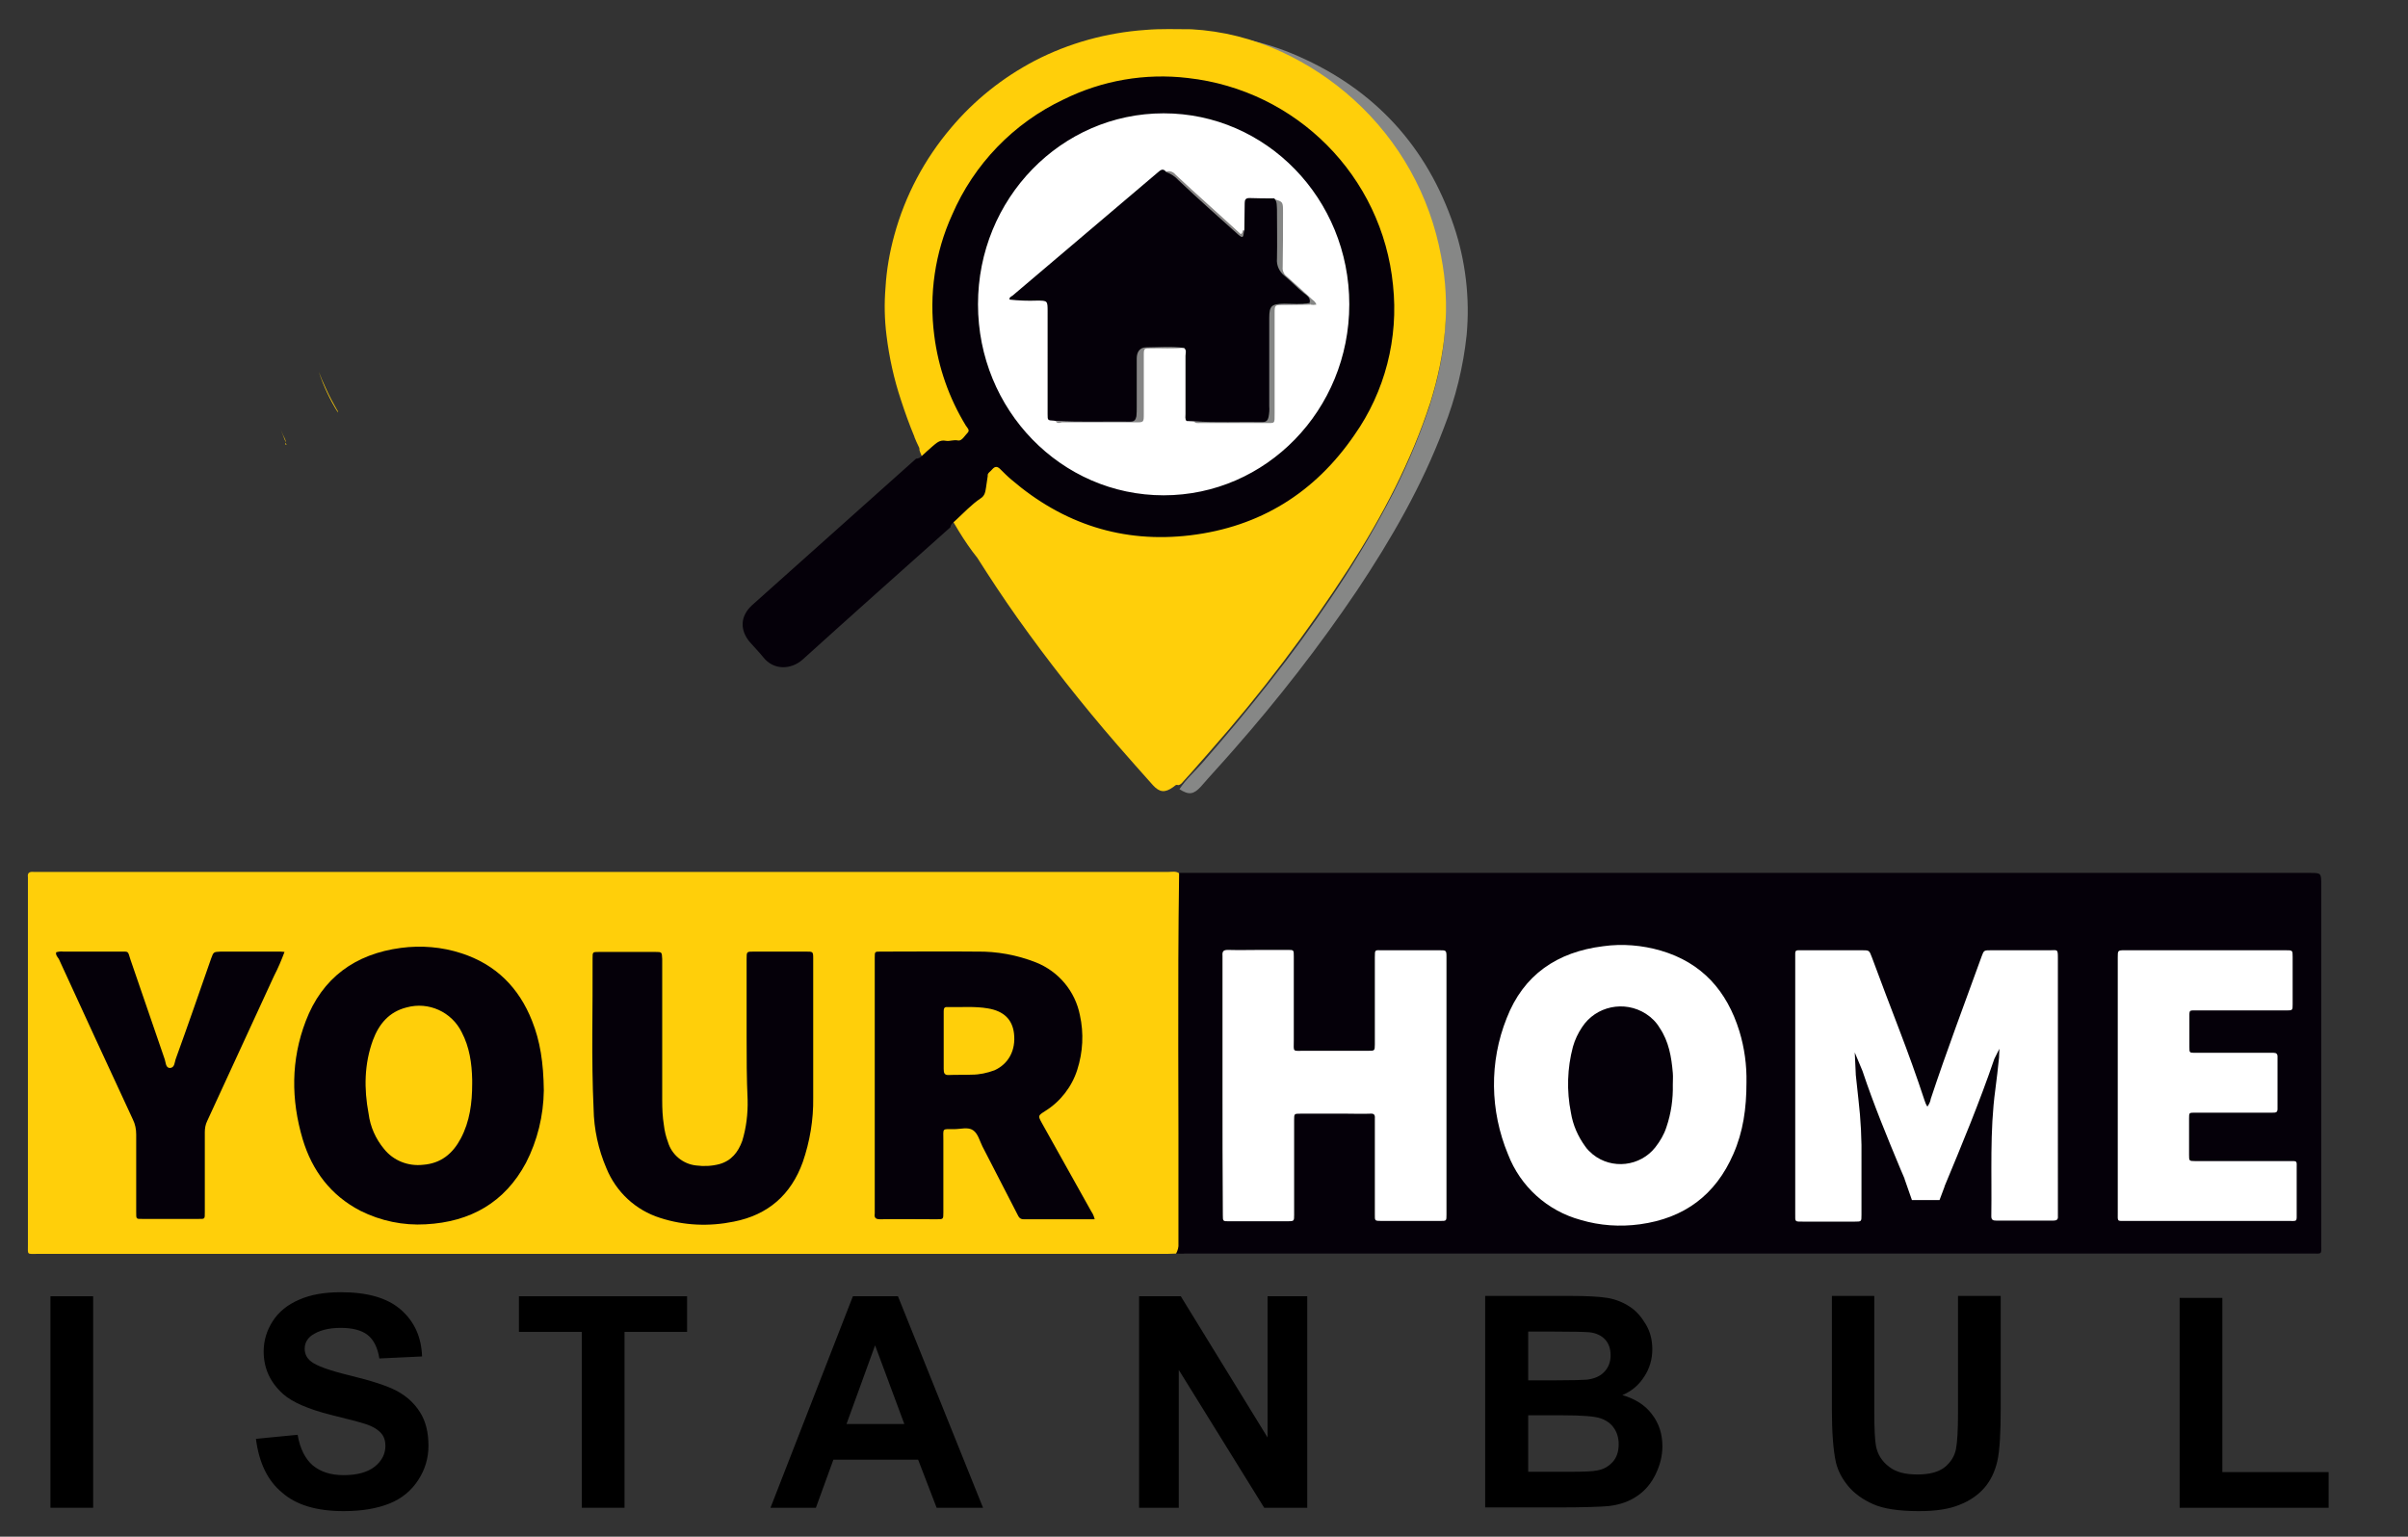 <?xml version="1.0" encoding="utf-8"?>
<!-- Generator: Adobe Illustrator 24.0.0, SVG Export Plug-In . SVG Version: 6.00 Build 0)  -->
<svg version="1.1" id="Layer_1" xmlns="http://www.w3.org/2000/svg" xmlns:xlink="http://www.w3.org/1999/xlink" x="0px" y="0px"
	 viewBox="0 0 716 457" style="enable-background:new 0 0 716 457;" xml:space="preserve">
<rect x="0" y="0" width="716" height="457" fill="#333333" stroke="none"/>
<style type="text/css">
	.st0{fill:#868786;}
	.st1{fill:#FFCF0A;}
	.st2{fill:#050009;}
	.st3{fill:#FFFFFF;}
	.st4{enable-background:new    ;}
	.st5{fill:#858685;}
	.st6{fill:#868686;}
	.st7{fill:#888685;}
</style>
<title>logo yhfor motion</title>
<g id="yellow_om3_shadow_">
	<path class="st0" d="M350.7,234.7c1.9-2.9,4.5-5.2,6.8-7.8c6.9-7.9,13.7-16,20.2-24.3c6.3-8,12.3-16.2,18-24.7
		c6.1-9,11.7-18.3,16.8-27.9c5-9.3,9.1-19,12.5-29c3.4-10.7,5.4-21.5,4.7-32.8c-0.7-11.9-3.9-23.5-9.4-34
		c-12.8-24.4-37-40.9-64.5-43.8c-0.4-0.1-0.8-0.2-1.2-0.3c10.8,0,21.5,2.2,31.4,6.6c22.8,10,38.3,26.9,46.3,50.5
		c3.5,10.4,4.8,21.5,3.8,32.4c-1,9.5-3.3,18.8-6.8,27.7c-6.5,17.2-15.6,33-25.8,48.3C392.3,192.2,380,208,366.8,223
		c-3.2,3.7-6.5,7.2-9.7,10.9C354.9,236.3,353.5,236.5,350.7,234.7z"/>
</g>
<g id="yellow_om3">
	<path class="st1" d="M85.2,132.3c-0.1,0-0.2-0.1-0.4-0.2c0.1-0.1,0.1-0.3,0.1-0.4C85,131.8,85.1,132,85.2,132.3z"/>
	<path class="st1" d="M100.5,122.7c-2.4-3.8-4.3-7.9-5.7-12.1c0.6,1.6,1.3,3.2,2,4.7c0.5,1.2,1.1,2.3,1.7,3.5
		c0.2,0.4,0.4,0.7,0.6,1.1c0.4,0.7,0.8,1.4,1.1,2C100.4,122.1,100.5,122.4,100.5,122.7z"/>
	<path class="st1" d="M85,131.6c-0.8-2.1-1.4-3.5-1.5-3.8c0.4,1,0.8,1.9,1.3,2.9C84.9,131,85,131.3,85,131.6z"/>
</g>
<g id="black_kup">
	<path class="st2" d="M349.7,372.8c0-0.8,0-1.5,0-2.2c0-36.1,0-72.1,0-108.2c0-1-0.5-2.2,0.9-2.8c1,0,2,0,3,0h333.2
		c3.4,0,3.4,0,3.4,3.6c0,35.6,0,71.2,0,106.7c0,3.3,0.4,2.9-2.8,2.9h-335C351.5,372.9,350.6,372.8,349.7,372.8z"/>
</g>
<g id="home">
	<path class="st3" d="M610.6,363c-3.2,0-6.4,0-9.6,0c-2.5,0-5,0-7.4,0c-1,0-1.5-0.2-1.5-1.3c0.2-12.6-0.5-25.2,1.2-37.7
		c0.4-3.2,0.8-6.3,1.1-9.5l0,0l0.1-2.6l-1.5,3l0,0c-4.4,12.9-9.6,25.4-14.8,37.9v0.1l-1.5,4h-8.2l-2.2-6.3l0,0v-0.1
		c-0.4-1-0.8-1.9-1.2-2.8c-4-9.6-8-19.3-11.3-29.2l0,0l-2.3-5.5l0.3,6.4c0,0.1,0,0.2,0,0.2c0.3,2.5,0.5,4.9,0.8,7.4
		c0.7,6,1,12,0.9,18c0,5.4,0,10.9,0,16.3c0,2,0,2-2,2h-15.4c-2.5,0-2.3,0.1-2.3-2.3v-75.5c0-0.7,0-1.3,0-2s0.3-0.9,0.9-0.9h19
		c2.1,0,2.1,0,2.9,2.1c2.7,7.2,5.4,14.5,8.2,21.7c2.6,6.8,5.1,13.7,7.4,20.7c0.2,0.7,0.5,1.4,0.9,2c0.5-0.7,0.9-1.5,1-2.3
		c4.7-14.2,10-28.2,15.1-42.3c0.7-1.9,0.7-1.9,2.8-1.9c5.8,0,11.7,0,17.5,0c2.3,0,2.4-0.5,2.4,2.4c0,13.6,0,27.2,0,40.8V360
		c0,0.6,0,1.2,0,1.7C612,362.7,611.5,363,610.6,363z"/>
	<path class="st3" d="M363.5,322.8v-37.1c0-0.5,0-1,0-1.5c-0.1-1.3,0.3-1.7,1.6-1.7c3.4,0.1,6.8,0,10.1,0c2.6,0,5.1,0,7.7,0
		c1.8,0,1.8,0,1.8,1.9c0,8.3,0,16.6,0,25c0,3.6-0.5,3.1,3.2,3.1c6.3,0,12.7,0,19,0c1.8,0,1.9,0,1.9-1.9c0-8.7,0-17.3,0-25.9
		c0-2.4,0-2.1,2.2-2.1H428c2,0,2.1,0,2.1,2v76.6c0,1.9,0,1.9-1.8,1.9c-5.9,0-11.7,0-17.6,0c-2,0-1.9-0.1-1.9-1.9c0-9,0-18,0-26.9
		c0-0.6,0-1.2,0-1.7c0.1-1.1-0.3-1.5-1.4-1.4c-2.3,0.1-4.6,0-6.9,0c-4.6,0-9.2,0-13.8,0c-1.9,0-1.9,0-1.9,1.9c0,8.9,0,17.8,0,26.7
		c0,0.5,0,1,0,1.5c0,1.8,0,1.9-1.9,1.9c-5.8,0-11.7,0-17.5,0c-1.8,0-1.8,0-1.8-1.9C363.5,348.3,363.5,335.5,363.5,322.8z"/>
	<path class="st3" d="M629.7,322.7v-36.8c0-0.4,0-0.8,0-1.2c0-2,0-2.1,2-2.1h47.9c2.1,0,2.1,0,2.1,2c0,4.7,0,9.4,0,14.1
		c0,1.7,0,1.8-1.8,1.8c-8.7,0-17.5,0-26.2,0c-3,0-2.7-0.4-2.7,2.8c0,2.7,0,5.4,0,8.1c0,1.7,0,1.7,1.8,1.7c7.2,0,14.3,0,21.5,0
		c0.6,0,1.2,0,1.7,0c0.8,0,1.2,0.3,1.2,1.1c0,5.2,0,10.4,0,15.6c0,1.1-0.6,1.1-1.5,1.1c-2.6,0-5.3,0-7.9,0c-5,0-10,0-15.1,0
		c-1.8,0-1.8,0-1.8,1.7c0,3.6,0,7.2,0,10.9c0,1.7,0,1.8,1.8,1.8c5.3,0,10.7,0,16.1,0h11.9c2.5,0,2.2-0.2,2.2,2.3c0,4.3,0,8.6,0,12.8
		c0,3.1,0.3,2.7-2.6,2.7c-13.6,0-27.2,0-40.8,0h-7.4c-2.7,0-2.4,0.3-2.4-2.6C629.7,347.9,629.7,335.3,629.7,322.7z"/>
	<path class="st3" d="M517.2,306.7c-3.7-12-11.1-20.4-23.4-24c-5.5-1.6-11.4-2.1-17.1-1.3c-13.7,1.7-23.7,8.5-28.7,21.4
		c-5.2,13-5,27.5,0.4,40.5c3.7,9.6,11.7,16.8,21.6,19.5c5.7,1.7,11.7,2.1,17.6,1.3c13.2-1.8,22.5-8.7,27.8-20.9
		c2.9-6.6,3.9-13.5,3.9-21.3C519.4,316.8,518.7,311.6,517.2,306.7z M495.5,335.2c-0.7,2.2-1.9,4.2-3.3,6c-4.5,5.7-12.9,6.7-18.6,2.1
		c-0.8-0.7-1.6-1.4-2.2-2.3c-2.2-3-3.7-6.4-4.3-10.1c-1.3-6.5-1.1-13.2,0.6-19.6c0.6-2.1,1.5-4,2.7-5.8c4.1-6.3,12.6-8.1,19-4
		c1.7,1.1,3.1,2.5,4.1,4.2c2.7,4,3.5,8.6,3.9,13.4c0.1,1.1,0,2.3,0,3.5C497.5,326.8,496.9,331.1,495.5,335.2z"/>
</g>
<g id="yellow_kup">
	<path class="st1" d="M349.7,372.8c-0.9,0-1.8,0.1-2.7,0.1H11.2c-3.3,0-2.9,0.4-2.9-2.8c0-36,0-72,0-108c0-0.4,0-0.8,0-1.2
		c-0.2-1.4,0.5-1.7,1.7-1.6c0.5,0,1,0,1.5,0h336c1,0,2.1-0.3,3.1,0.4c-0.5,34.5-0.1,69-0.2,103.5c0,2.2,0,4.5,0,6.7
		C350.5,370.8,350.2,371.9,349.7,372.8z"/>
</g>
<g id="your">
	<path class="st2" d="M222,308.2v-23c0-2.2,0-2.2,2.1-2.2c5.2,0,10.4,0,15.6,0c2,0,2.1,0,2.1,2c0,13.8,0,27.7,0,41.5
		c0.1,6.5-1,13-3.1,19.1c-3.5,9.7-10.3,15.7-20.5,17.7c-7.3,1.5-14.8,1.2-21.9-1.1c-7.3-2.3-13.1-7.7-16-14.8
		c-2.4-5.6-3.7-11.6-3.8-17.7c-0.7-14.9-0.2-29.8-0.3-44.7c0-1.9,0-1.9,1.9-1.9c5.6,0,11.2,0,16.8,0c1.9,0,1.9,0,2,2.1
		c0,14,0,28,0,42c0,2.5,0.1,4.9,0.5,7.4c0.2,1.7,0.6,3.4,1.2,5c1.1,3.8,4.5,6.6,8.4,7c2.3,0.3,4.6,0.2,6.9-0.4
		c3.6-1,5.6-3.6,6.8-6.9c1.2-3.9,1.7-8.1,1.6-12.2C222,320.7,222,314.4,222,308.2z"/>
	<path class="st2" d="M16.7,283.2c0.7-0.2,1.4-0.3,2.1-0.2c5.5,0,11,0,16.6,0c3.1,0,2.5-0.3,3.4,2.4c3.4,9.8,6.7,19.6,10.1,29.4
		c0.4,1,0.3,2.8,1.6,2.8c1.5,0,1.4-1.8,1.8-2.8c3.6-9.9,7-19.8,10.5-29.8c0.7-1.9,0.7-1.9,2.8-2h17.1c0.6,0,1.1,0,1.9,0.1
		c-0.9,2.4-1.9,4.8-3.1,7.1c-6.6,14.4-13.3,28.8-19.9,43.2c-0.5,1-0.7,2.2-0.7,3.3c0,7.9,0,15.8,0,23.7c0,2.3,0.1,2.1-2.2,2.1h-16
		c-2.3,0-2.2,0.2-2.2-2.1c0-7.7,0-15.3,0-23c0-1.6-0.3-3.1-1-4.5c-7.4-15.9-14.7-31.8-22-47.7C17.1,284.6,16.5,284,16.7,283.2z"/>
	<path class="st2" d="M324.5,360.3c-4.9-8.8-9.8-17.5-14.7-26.3c-1.2-2.2-1.2-2.2,1-3.6c4.5-2.8,7.9-7.2,9.5-12.2
		c1.7-5.3,2-10.9,0.8-16.3c-1.4-7.1-6.3-13-13.1-15.7c-5.6-2.2-11.6-3.3-17.6-3.2c-9.3-0.1-18.6,0-27.9,0h-0.7c-1.7,0-1.7,0-1.7,1.8
		c0,0.5,0,1,0,1.5v73.1c0,0.5,0,1,0,1.5c-0.2,1.3,0.3,1.7,1.6,1.7c5.6-0.1,11.2,0,16.8,0c2,0,2,0,2-2c0-7.2,0-14.3,0-21.5
		c0-3.7-0.5-3.3,3.2-3.3c1.9,0,4.1-0.7,5.6,0.3s2,3.2,2.8,4.8c3.5,6.7,6.9,13.5,10.4,20.2c0.4,0.8,0.7,1.5,1.9,1.5c7,0,14,0,21.1,0
		C325.3,361.8,325,361,324.5,360.3z M295.7,318.3c-2.2,0.8-4.4,1.3-6.8,1.3c-2.2,0.1-4.5,0-6.7,0.1c-1.4,0.1-1.6-0.6-1.6-1.8
		c0-2.9,0-5.8,0-8.6l0,0c0-2.9,0-5.8,0-8.6c0-0.8,0.2-1.3,1.1-1.2c4,0.1,8.1-0.3,12.1,0.4c4.7,0.8,7.2,3.3,7.7,7.4
		C302.1,312.3,299.9,316.4,295.7,318.3L295.7,318.3z"/>
	<path class="st2" d="M158.2,303.6c-3.9-9.9-10.8-16.8-21-20.1c-5.8-1.9-12-2.4-18-1.6c-13.6,1.8-23.4,8.9-28.3,21.8
		c-4.4,11.5-4.4,23.3-0.9,35.1c2.8,9.3,8.3,16.7,17.2,21.3c6,3,12.7,4.4,19.4,4c13.3-0.7,23.5-6.5,29.8-18.3
		c3.4-6.6,5.2-14,5.3-21.5C161.6,316,160.6,309.6,158.2,303.6z M137,338.6c-2.4,4.5-5.9,7.4-11.2,7.8c-4.4,0.5-8.8-1.2-11.6-4.7
		c-2.5-3-4.1-6.6-4.6-10.5c-1.4-7.4-1.3-14.8,1.3-21.9c1.8-4.8,4.8-8.4,10-9.7c6.5-1.8,13.4,1.3,16.4,7.4c2.3,4.4,3,9.2,3.1,14.1
		c0,0.4,0,0.8,0,1.2C140.4,328,139.7,333.5,137,338.6L137,338.6z"/>
</g>
<g id="istanbul">
	<g class="st4">
		<path d="M15,448.4v-62.9h12.7v62.9H15z"/>
		<path d="M76.1,427.9l12.4-1.2c0.7,4.2,2.3,7.2,4.5,9.1c2.3,1.9,5.3,2.9,9.2,2.9c4.1,0,7.2-0.9,9.3-2.6c2.1-1.7,3.1-3.8,3.1-6.1
			c0-1.5-0.4-2.8-1.3-3.8c-0.9-1-2.4-2-4.6-2.7c-1.5-0.5-4.9-1.4-10.2-2.7c-6.8-1.7-11.6-3.8-14.3-6.2c-3.9-3.5-5.8-7.7-5.8-12.7
			c0-3.2,0.9-6.2,2.7-9c1.8-2.8,4.4-4.9,7.9-6.4c3.4-1.5,7.5-2.2,12.4-2.2c7.9,0,13.8,1.7,17.8,5.2c4,3.5,6.1,8.1,6.3,13.9
			l-12.7,0.6c-0.5-3.2-1.7-5.6-3.5-7c-1.8-1.4-4.5-2.1-8-2.1c-3.7,0-6.6,0.8-8.7,2.3c-1.3,1-2,2.3-2,3.9c0,1.5,0.6,2.8,1.9,3.8
			c1.6,1.3,5.5,2.7,11.7,4.2c6.2,1.5,10.8,3,13.7,4.5c3,1.6,5.3,3.7,7,6.4c1.7,2.7,2.5,6,2.5,10c0,3.6-1,7-3,10.1
			c-2,3.1-4.8,5.5-8.5,7c-3.7,1.5-8.2,2.3-13.7,2.3c-8,0-14.1-1.8-18.3-5.5C79.5,440.3,77,434.9,76.1,427.9z"/>
	</g>
	<g class="st4">
		<path d="M173,448.4v-52.3h-18.7v-10.6h50v10.6h-18.6v52.3H173z"/>
	</g>
	<g class="st4">
		<path d="M292.3,448.4h-13.8l-5.5-14.3h-25.2l-5.2,14.3h-13.5l24.5-62.9h13.4L292.3,448.4z M268.9,423.5l-8.7-23.4l-8.5,23.4H268.9
			z"/>
		<path d="M338.7,448.4v-62.9h12.4l25.8,42v-42h11.8v62.9h-12.8l-25.4-41v41H338.7z"/>
		<path d="M441.7,385.4h25.2c5,0,8.7,0.2,11.1,0.6c2.4,0.4,4.6,1.3,6.6,2.6s3.5,3.1,4.8,5.3c1.3,2.2,1.9,4.6,1.9,7.4
			c0,2.9-0.8,5.7-2.4,8.1c-1.6,2.5-3.7,4.3-6.5,5.5c3.8,1.1,6.8,3,8.8,5.7c2.1,2.7,3.1,5.9,3.1,9.5c0,2.9-0.7,5.6-2,8.3
			c-1.3,2.7-3.1,4.9-5.5,6.5c-2.3,1.6-5.1,2.6-8.5,3c-2.1,0.2-7.2,0.4-15.3,0.4h-21.4V385.4z M454.4,395.9v14.6h8.3
			c5,0,8-0.1,9.2-0.2c2.2-0.3,3.9-1,5.1-2.3c1.2-1.2,1.9-2.9,1.9-4.9c0-1.9-0.5-3.5-1.6-4.7s-2.7-2-4.8-2.2
			c-1.3-0.1-4.9-0.2-10.9-0.2H454.4z M454.4,420.9v16.8h11.8c4.6,0,7.5-0.1,8.7-0.4c1.9-0.3,3.4-1.2,4.6-2.5
			c1.2-1.3,1.8-3.1,1.8-5.3c0-1.9-0.5-3.5-1.4-4.8s-2.2-2.3-4-2.9c-1.7-0.6-5.5-0.9-11.3-0.9H454.4z"/>
		<path d="M544.6,385.4h12.7v34.1c0,5.4,0.2,8.9,0.5,10.5c0.5,2.6,1.8,4.6,3.9,6.2c2,1.6,4.8,2.3,8.4,2.3c3.6,0,6.3-0.7,8.2-2.2
			c1.8-1.5,2.9-3.3,3.3-5.4c0.4-2.1,0.6-5.7,0.6-10.7v-34.8h12.7v33.1c0,7.6-0.3,12.9-1,16c-0.7,3.1-2,5.8-3.8,7.9s-4.3,3.9-7.4,5.1
			c-3.1,1.3-7.1,1.9-12.1,1.9c-6,0-10.6-0.7-13.7-2.1c-3.1-1.4-5.6-3.2-7.4-5.4c-1.8-2.2-3-4.5-3.6-7c-0.8-3.6-1.2-8.9-1.2-16V385.4
			z"/>
		<path d="M648.1,448.4V386h12.7v51.8h31.6v10.6H648.1z"/>
	</g>
</g>
<g id="Layer_12">
	<path class="st1" d="M428.5,76.2c-3.3-18-12.4-34.3-26-46.6c-6.4-5.8-13.7-10.6-21.5-14.2c-8.4-3.9-17.5-6.2-26.8-6.7
		c-4.5,0-9-0.2-13.6,0.2c-11.5,0.8-22.8,3.9-33,9.2c-9.5,5-17.9,11.7-24.8,19.9c-7.9,9.3-13.7,20.2-16.9,32
		c-1.4,5.1-2.3,10.3-2.6,15.5c-0.4,4.8-0.3,9.5,0.3,14.3c0.8,6.5,2.2,12.9,4.3,19.2c1.2,3.7,2.5,7.3,4,10.9v0.1
		c0.4,1,0.8,1.9,1.3,2.9c0.2,0.3,0.2,0.7,0.2,1c0.1,0.2,0.1,0.4,0.2,0.6c2.9,7.2,9.2,21.7,17,31.4c3.8,6,7.7,11.9,11.8,17.7
		c9.3,13.1,19.3,25.8,29.8,37.9c3.5,4,7,8,10.6,12c2,2.2,3.6,2.3,6,0.6c0.5-0.3,0.8-0.9,1.5-0.6c0.9-0.1,1.3-0.9,1.9-1.5
		c2.6-2.8,5.1-5.8,7.7-8.7c15.1-17.1,28.9-35.3,41.3-54.5c9.9-15.4,18.4-31.6,24.1-49.1C429.8,105.3,431.4,90.9,428.5,76.2z"/>
</g>
<g id="Layer_13">
	<circle class="st3" cx="346.5" cy="90.7" r="66.8"/>
</g>
<g id="h_shadow">
	<path class="st5" d="M355,125.3l18.7-0.1c2.8,0,2.7,0.3,2.7-2.6V93.8c0-0.5,0-1,0-1.5c0-2,0-2.1,2-2.1c2.9,0,5.8,0,8.6,0
		c0.7,0,1.5,0.3,2-0.5c0.8,0,0.8,0.4,0.5,0.9l-7.9,0.1c-2.6,0-2.6,0-2.6,2.5c0,9.9,0,19.7,0,29.6c0,3.4,0.2,3-2.9,3
		c-6.4,0-12.8,0-19.2,0C356.3,125.8,355.5,126,355,125.3z"/>
	<path class="st6" d="M313.9,125.3l20.5-0.1c3.1,0,3,0.4,3-2.9c0-5.7,0-11.3,0-17c0-2.2,0-2.2,2.2-2.2c3.5,0,7.1,0,10.6,0
		c0.6,0,1.3-0.2,1.9,0.3c-3.3,0.4-6.6,0.1-9.9,0.2c-2,0-2.1,0-2.1,2c0,5.8,0,11.7,0,17.5c0,2.5,0,2.5-2.4,2.5c-7.3,0-14.7,0-22,0
		C315.1,125.8,314.4,126,313.9,125.3z"/>
	<path class="st0" d="M389.6,90.6c0-0.4-0.2-0.7-0.5-0.9c-3.2-2.8-6.3-5.7-9.6-8.5c-0.6-0.6-0.9-1.5-0.8-2.4
		c0-5.6,0.1-11.1,0.1-16.7c0.1-1,0-2-0.2-2.9c0.1,0,0.2,0,0.2,0c2.7,0.8,2.7,0.8,2.7,3.9c0,5.4,0,10.9-0.1,16.3
		c-0.1,1.1,0.3,2.1,1.2,2.8c2.5,2.2,5,4.5,7.5,6.8c0.5,0.4,1.1,0.8,1.3,1.6C390.8,90.7,390.2,90.7,389.6,90.6z"/>
	<path class="st7" d="M369.7,68.4c0.4,1.1,0,2.1-0.2,3.5c-4.2-3.4-7.8-7-11.6-10.4s-7.6-6.9-11.4-10.4c1.1-0.4,2.3-0.1,3,0.8
		c6.4,6,13,11.8,19.4,17.7C369.6,69.4,369.3,68.7,369.7,68.4z"/>
</g>
<g id="hous">
	<path class="st2" d="M355,125.3l-2.2-0.1c-0.5-0.6-0.3-1.4-0.3-2.1c0-5.8,0-11.5,0-17.3c0-0.8,0.4-1.6-0.4-2.3
		c-3.7-0.6-7.5-0.2-11.3-0.2c-1.9,0-2.8,1.4-2.8,3.3c0,4.9,0,9.7,0,14.5c0,0.9,0,1.8-0.1,2.7c-0.2,1-0.6,1.6-1.8,1.6
		c-7.4-0.1-14.8,0.2-22.1-0.2l-0.7-0.1c-1.8-0.1-1.8-0.1-1.8-1.9V92.7c0-3.3,0-3.3-3.2-3.3c-2.7,0.1-5.4,0-8.1-0.3
		c-0.2-0.7,0.5-0.9,0.9-1.2c14.3-12.1,28.6-24.3,42.9-36.4c0.9-0.7,1.7-1.8,2.8-0.3c1.4,0.5,2.6,1.3,3.6,2.4
		c5.8,5.5,11.8,10.8,17.8,16.2c2.1,1.9,1.3-0.8,1.8-1.5c0-2.6,0.1-5.3,0.1-7.9c0-1,0.3-1.5,1.4-1.5c2.5,0.1,4.9,0.1,7.4,0.1
		c0.9,1,0.7,2.1,0.8,3.3c0,4.9,0.1,9.7,0,14.6c-0.2,2,0.7,3.9,2.2,5.1c2,1.6,3.7,3.5,5.7,5.1c0.9,0.7,2.2,1.4,1.8,3
		c-2.5,0.5-5.1,0.2-7.6,0.2c-3.7,0.1-4.4,0.6-4.4,4.3c0,8.7,0,17.5,0,26.2c0.1,1.1,0,2.1-0.2,3.2c-0.2,0.9-0.6,1.5-1.7,1.5
		C368.4,125.4,361.7,125.7,355,125.3z"/>
</g>
<g id="lens">
	<path class="st2" d="M414.2,84.8c-3.2-32.4-28.7-58-61-61.6c-12.7-1.5-25.5,0.7-37,6.4c-14.8,7-26.6,19.2-33.1,34.3
		c-5.1,11.2-6.9,23.7-5.3,35.9c1.2,9.5,4.4,18.6,9.4,26.8c0.4,0.6,1.2,1.3,0.6,2c-0.9,0.9-1.8,2.6-2.9,2.4c-1.4-0.3-2.5,0.3-3.6,0.1
		c-1.9-0.4-2.9,0.7-4.1,1.7s-2.1,1.9-3.1,2.8c-0.4,0.5-1.1,0.8-1.7,0.8l-32.8,29.3c-5.3,4.8-10.7,9.5-16,14.3
		c-3.5,3.2-3.7,7.4-0.6,11c1.3,1.5,2.7,2.9,3.9,4.4c3.2,4.1,8.4,3.7,11.7,0.8c14.6-13.2,29.3-26.3,44-39.4c0.1-1,1-1.5,1.6-2.1
		c2.4-2.2,4.7-4.7,7.4-6.5c1.3-0.8,1.4-2.1,1.6-3.3l0.5-3.4c-0.2-0.8,0.9-1.3,1.4-2c0.8-0.9,1.5-0.8,2.3,0c1.1,1.1,2.2,2.2,3.4,3.2
		c15.3,13.1,33,18.9,53.1,16.5c20.7-2.5,37-12.6,48.8-29.8C411.8,116.5,415.9,100.6,414.2,84.8z M346,147.3
		c-30.5,0-55.2-25.4-55.2-56.8s24.7-56.8,55.2-56.8c30.5,0,55.2,25.4,55.2,56.8S376.5,147.3,346,147.3z"/>
</g>
</svg>

